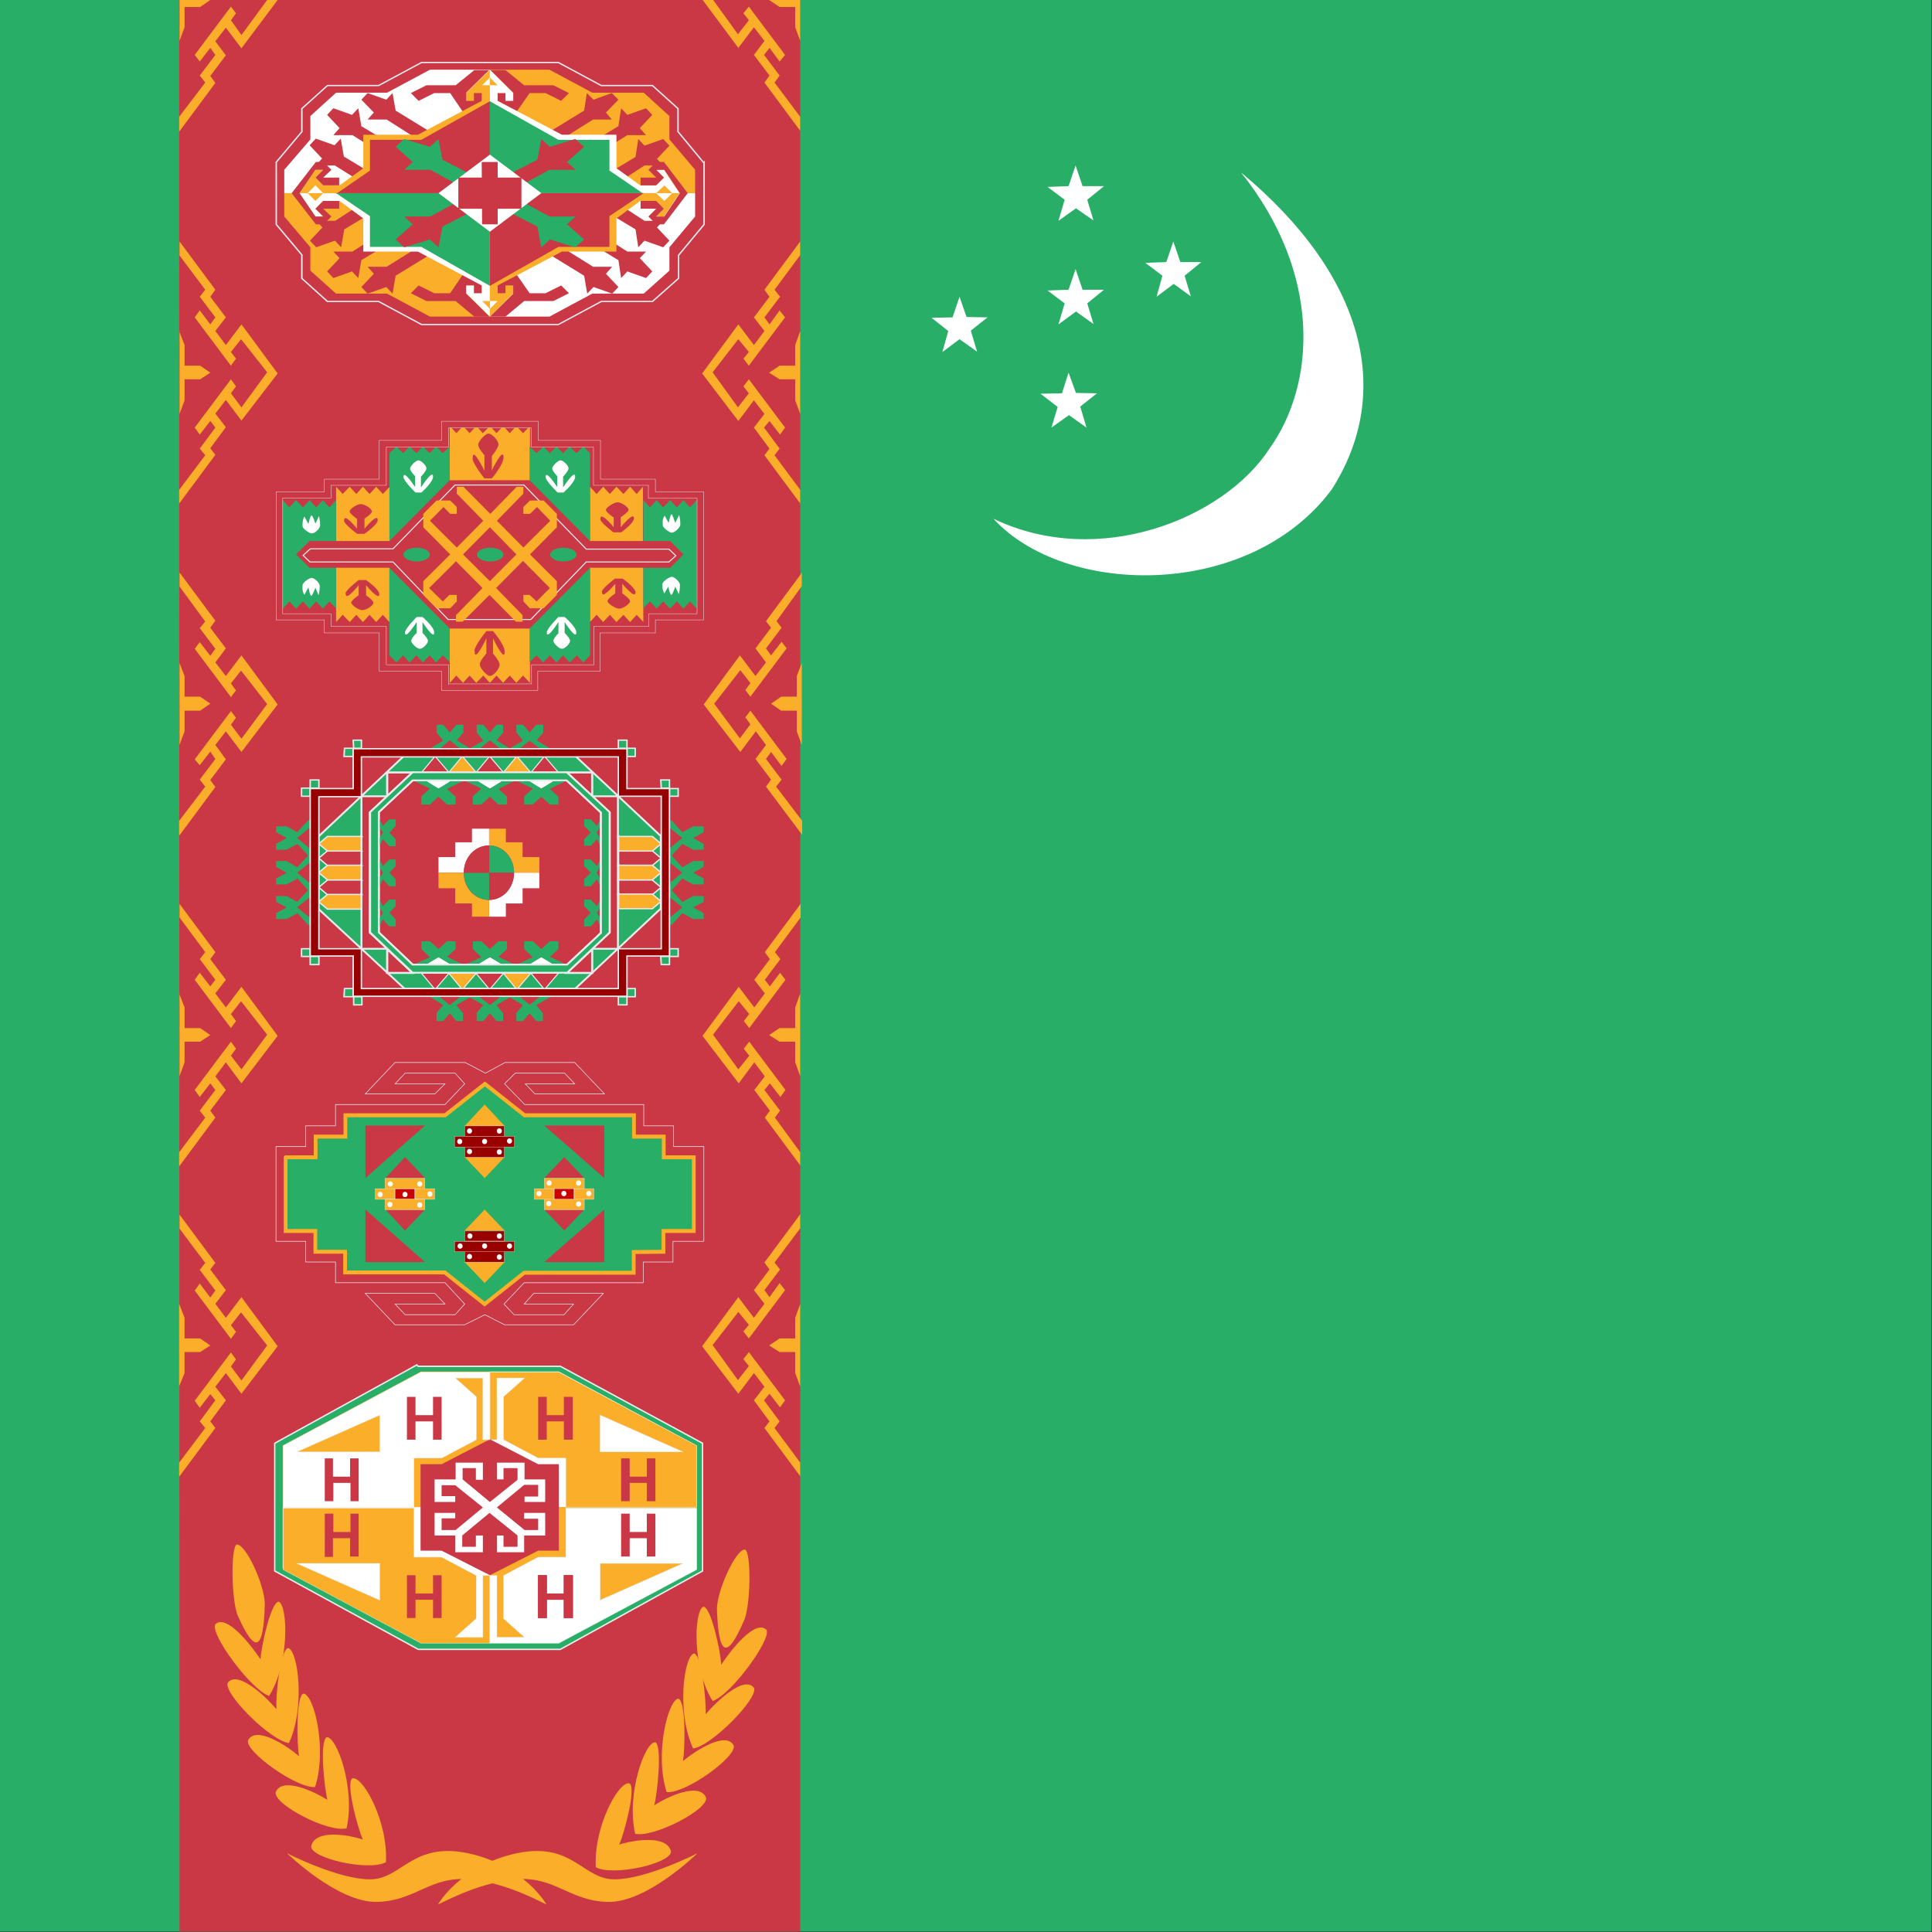 <svg xmlns="http://www.w3.org/2000/svg" id="flag-icon-css-tm" viewBox="0 0 512 512">
  <rect x="0" y="0" width="512" height="512" fill="#333333" stroke="none"/>
  <defs>
    <clipPath id="a">
      <path fill-opacity=".7" d="M0 0h496v496H0z"/>
    </clipPath>
  </defs>
  <g fill-rule="evenodd" clip-path="url(#a)" transform="scale(1.032)">
    <path fill="#28ae66" d="M0 0h744v496H0z"/>
    <g fill="#fff" stroke-width="1pt">
      <path d="M255.1 133.2c27 13 59.2 0 70.9-18 12-16.8 13.4-45-7.3-70.9 32 26.6 39.2 56.7 23.2 81.5-21.2 28.3-68.4 27.5-86.8 7.4z"/>
      <path d="M297 76.2l1.5-5.4-4.4-3.3 5.4-.2 1.8-5.3 1.8 5.3h5.4l-4.3 3.5 1.6 5.3-4.4-3.2zm-27 33.6l1.6-5.3-4.4-3.4 5.5-.1 1.7-5.3 1.9 5.2 5.4.1-4.3 3.4 1.6 5.4-4.5-3.2zm1.8-26.5l1.6-5.4-4.4-3.3 5.4-.2 1.8-5.3 1.8 5.3h5.5l-4.3 3.5 1.6 5.3-4.5-3.2zm0-26.6l1.6-5.4L269 48l5.4-.2 1.8-5.3 1.8 5.3h5.5l-4.3 3.5 1.6 5.3-4.5-3.1zM242 90.4l1.5-5.4-4.3-3.4 5.4-.1 1.8-5.3 1.8 5.2 5.4.1-4.3 3.4 1.6 5.4-4.5-3.2z"/>
    </g>
    <path fill="#ca3745" d="M46 0h159.5v496H46.1z"/>
    <g fill="#faae29" stroke-width="1pt">
      <path d="M46 129.3v-3.5l6.7-8.9-1.4-1.7 4-5.4-1.3-1.7-2.7 3.5-1.3-1.8 9.3-12.4 1.3 1.8-1.3 1.8 2.7 3.6 6.6-9-6.7-8.5-2.6 3.3 1.3 1.7-1.3 1.8L50 81.5l1.3-1.8 2.7 3.6 1.3-1.8-4-5.3 1.4-1.8-6.6-8.8V62l9.2 12.4-1.3 1.8 4 5.3-2.7 3.5 2.7 3.6 4-5.3 9.3 12.6L62 108l-4-5.3-2.7 3.5 2.7 3.5-4 5.4 1.3 1.7-9.2 12.4z"/>
      <path d="M46 85l1.4 3.6v5.3h4l2.6 1.8-2.6 1.7h-4v5.4l-1.3 3.5V85z"/>
    </g>
    <g fill="#faae29" stroke-width="1pt">
      <path d="M46 214.4v-3.6l6.7-8.8-1.4-1.8 4-5.3L54 193l-2.7 3.5L50 195l9.3-12.4 1.3 1.7-1.3 1.8 2.7 3.6 6.6-8.9-6.7-8.6-2.6 3.3 1.3 1.8-1.3 1.7-9.3-12.4 1.3-1.7 2.7 3.5 1.3-1.8-4-5.3 1.4-1.7-6.6-9V147l9.2 12.4-1.3 1.8 4 5.3-2.7 3.6 2.7 3.5 4-5.3 9.3 12.6-9.3 12.2-4-5.3-2.7 3.5L58 195l-4 5.3 1.3 1.8-9.2 12.4z"/>
      <path d="M46 170l1.4 3.6v5.3h4l2.6 1.8-2.6 1.8h-4v5.3l-1.3 3.5v-21.2z"/>
    </g>
    <g fill="#faae29" stroke-width="1pt">
      <path d="M46 299.4v-3.5l6.7-8.9-1.4-1.8 4-5.3-1.3-1.7-2.7 3.5-1.3-1.8 9.3-12.4 1.3 1.8-1.3 1.8 2.7 3.5 6.6-8.9-6.7-8.6-2.6 3.3 1.3 1.8-1.3 1.8-9.3-12.4 1.3-1.8 2.7 3.5 1.3-1.7-4-5.3 1.4-1.8-6.6-8.9v-3.5l9.2 12.4-1.3 1.8 4 5.3-2.7 3.5 2.7 3.6 4-5.3 9.3 12.6-9.3 12.2-4-5.4-2.7 3.6 2.7 3.5-4 5.3 1.3 1.8-9.2 12.4z"/>
      <path d="M46 255.1l1.4 3.6v5.3h4l2.6 1.8-2.6 1.7h-4v5.3l-1.3 3.6V255z"/>
    </g>
    <g fill="#faae29" stroke-width="1pt">
      <path d="M46 379.1v-3.5l6.7-8.9-1.4-1.7 4-5.4L54 358l-2.7 3.5-1.3-1.8 9.3-12.4 1.3 1.8-1.3 1.8 2.7 3.6 6.6-9-6.7-8.5-2.6 3.3 1.3 1.7-1.3 1.8-9.3-12.4 1.3-1.8 2.7 3.6 1.3-1.8-4-5.3 1.4-1.8-6.6-8.8v-3.6l9.2 12.4L54 326l4 5.3-2.7 3.5 2.7 3.6 4-5.3 9.3 12.6-9.3 12.2-4-5.3-2.7 3.5 2.7 3.5-4 5.4 1.3 1.7-9.2 12.4z"/>
      <path d="M46 334.8l1.4 3.6v5.3h4l2.6 1.8-2.6 1.7h-4v5.4L46 356v-21.3z"/>
    </g>
    <g fill="#faae29" stroke-width="1pt">
      <path d="M205.5 129.3v-3.5l-6.6-8.9 1.3-1.7-4-5.4 1.4-1.7 2.7 3.5 1.3-1.8-9.3-12.4-1.4 1.8 1.4 1.8-2.8 3.6-6.5-9 6.6-8.5 2.7 3.3-1.4 1.7 1.4 1.8 9.3-12.4-1.4-1.8-2.6 3.6-1.3-1.8 4-5.3-1.4-1.8 6.6-8.9V62l-9.2 12.4 1.3 1.8-4 5.3 2.7 3.5-2.7 3.6-4-5.3-9.3 12.6 9.3 12.2 4-5.3 2.7 3.5-2.7 3.5 4 5.4-1.3 1.7 9.2 12.4z"/>
      <path d="M205.5 85l-1.3 3.6v5.3h-4l-2.7 1.8 2.7 1.7h4v5.4l1.3 3.5V85z"/>
    </g>
    <g fill="#faae29" stroke-width="1pt">
      <path d="M206 214.4v-3.6l-6.7-8.8 1.4-1.8-4-5.3 1.3-1.8 2.7 3.6 1.3-1.8-9.3-12.4-1.3 1.7 1.3 1.8-2.7 3.6-6.6-8.9 6.7-8.6 2.6 3.3-1.3 1.8 1.3 1.7 9.3-12.4-1.3-1.7-2.7 3.5-1.3-1.8 4-5.3-1.3-1.7 6.5-9v-3.4l-9.2 12.4 1.3 1.7-4 5.3 2.7 3.6-2.7 3.5-4-5.3-9.3 12.6 9.4 12.2 4-5.3 2.6 3.5-2.7 3.6 4 5.3-1.3 1.8 9.3 12.4z"/>
      <path d="M206 170l-1.4 3.6v5.3h-4l-2.6 1.8 2.6 1.8h4v5.3l1.3 3.5v-21.2z"/>
    </g>
    <g fill="#faae29" stroke-width="1pt">
      <path d="M205.5 299.4v-3.5L199 287l1.3-1.8-4-5.3 1.4-1.7 2.7 3.5 1.3-1.8-9.3-12.4-1.4 1.8 1.4 1.8-2.8 3.5-6.5-8.9 6.6-8.6 2.7 3.3-1.4 1.8 1.4 1.8 9.3-12.4-1.4-1.8-2.6 3.5-1.3-1.7 4-5.3-1.4-1.8 6.6-8.9v-3.5l-9.2 12.4 1.3 1.8-4 5.3 2.7 3.5-2.7 3.6-4-5.3-9.3 12.6 9.3 12.2 4-5.4 2.7 3.6-2.7 3.5 4 5.3-1.3 1.8 9.2 12.4z"/>
      <path d="M205.5 255.1l-1.3 3.6v5.3h-4l-2.7 1.8 2.7 1.7h4v5.3l1.3 3.6V255z"/>
    </g>
    <g fill="#faae29" stroke-width="1pt">
      <path d="M205.5 379.1v-3.5l-6.6-8.9 1.3-1.7-4-5.4 1.4-1.7 2.7 3.5 1.3-1.8-9.3-12.4-1.4 1.8 1.4 1.8-2.8 3.6-6.5-9 6.6-8.5 2.7 3.3-1.4 1.7 1.4 1.8 9.3-12.4-1.4-1.8-2.6 3.6-1.3-1.8 4-5.3-1.4-1.8 6.6-8.8v-3.6l-9.2 12.4 1.3 1.8-4 5.3 2.7 3.5-2.7 3.6-4-5.3-9.3 12.6 9.3 12.2 4-5.3 2.7 3.5-2.7 3.5 4 5.4-1.3 1.7 9.2 12.4z"/>
      <path d="M205.5 334.8l-1.3 3.6v5.3h-4l-2.7 1.8 2.7 1.7h4v5.4l1.3 3.5v-21.3z"/>
    </g>
    <path fill="#faae29" stroke-width="1pt" d="M46 33.7V30l6.7-8.8-1.4-1.8 4-5.3-1.3-1.8-2.7 3.5-1.3-1.7 9.3-12.4 1.3 1.7-1.3 1.8L62 9l6.6-9h2.7L62 12.4l-4-5.3-2.7 3.5 2.7 3.6-4 5.3 1.3 1.8-9.2 12.4zM46 0h8l-2.6 1.8h-4V7l-1.3 3.5V0zm159.5 33.7V30l-6.6-8.8 1.3-1.8-4-5.3 1.4-1.8 2.6 3.5 1.4-1.7-9.3-12.4-1.4 1.7 1.4 1.8-2.8 3.6-6.5-9h-2.7l9.3 12.5 4-5.3 2.7 3.5-2.7 3.6 4 5.3-1.3 1.8 9.2 12.4zm0-33.7h-8l2.7 1.8h4V7l1.3 3.5V0z"/>
    <path fill="#faae29" d="M112.5 489s5.7-10 20.2-13.1c14.4-3 16.9 6.7 25.1 6.7 8.2 0 21.3-6.7 21.3-6.7s-13 12.8-23.1 12.5c-10-.3-13.5-6.7-23.8-5.8-10.3 1-19.7 6.7-19.7 6.4z"/>
    <path fill="#faae29" d="M140.3 489s-5.7-10-20.1-13.1c-14.4-3-17 6.7-25.2 6.7s-21.3-6.7-21.3-6.7 13.1 12.8 23.2 12.5c10-.3 13.5-6.7 23.8-5.8 10.3 1 19.6 6.7 19.6 6.4z"/>
    <g fill="#faae29" stroke-width="1pt">
      <path d="M93.2 472.4c-1.3-2.7-4.4-14.3-2.8-15.7 2.6-1 9.3 10.9 8.7 21.5-4.4 2.4-19.4-1-19.2-4.1 1-4.4 9.5-3 13.3-1.7z"/>
      <path d="M84.1 462.3c-.8-3-2.1-15.2-.2-16.2 2.6-.2 7.4 13.2 5.1 23.4-4.7 1.2-18.9-6.2-18.2-9.3 1.7-4 9.8-.2 13.3 2z"/>
      <path d="M76.8 451c-.6-3.1-.8-15.5 1.1-16.1 2.7.1 6.2 14.2 3 24-4.7.4-18.1-9.2-17.2-12 2-3.8 9.7 1.2 13 4z"/>
      <path d="M71 438.8c-.3-3.1 1-15.3 3-15.6 2.6.7 4.4 15.4.2 24.4-4.8-.6-17-12.9-15.7-15.5 2.5-3.2 9.5 3.3 12.4 6.7z"/>
      <path d="M66.9 426.2c.1-3.2 2.7-15 4.7-14.9 2.4 1.2 2.7 16.1-2.5 24.2-4.6-1.5-15.3-16-13.8-18.4 2.8-2.7 9 5.1 11.6 9z"/>
      <path d="M68 411.8c-.3 12.6-2.6 12.7-6.8 3.4-1.8-3.5-2-18-.4-18.6 2.4 0 7.1 10.3 7.2 15.2z"/>
    </g>
    <g fill="#faae29" stroke-width="1pt">
      <path d="M159 473.7c1.2-2.6 4.4-14.3 2.7-15.7-2.6-1-9.3 10.9-8.7 21.5 4.5 2.4 19.5-1 19.3-4.1-1.1-4.3-9.6-2.9-13.4-1.7z"/>
      <path d="M168 463.6c.8-3 2.1-15.2.3-16.2-2.7-.2-7.5 13.3-5.2 23.5 4.7 1.1 19-6.3 18.2-9.3-1.7-4-9.8-.3-13.3 2z"/>
      <path d="M175.4 452.2c.5-3 .8-15.4-1.2-16-2.6.2-6.2 14.3-3 24 4.8.5 18.2-9.2 17.2-12-2-3.7-9.7 1.3-13 4z"/>
      <path d="M181.2 440.2c.2-3.2-1-15.4-3-15.6-2.6.7-4.5 15.3-.2 24.4 4.7-.6 16.9-13 15.6-15.6-2.5-3.2-9.4 3.3-12.4 6.8z"/>
      <path d="M185.2 427.5c-.1-3.1-2.6-15-4.6-14.9-2.5 1.2-2.8 16.1 2.4 24.2 4.7-1.5 15.3-16 13.8-18.3-2.8-2.7-9 5-11.6 9z"/>
      <path d="M184.1 413.1c.4 12.6 2.7 12.8 6.8 3.4 1.9-3.5 2.1-18 .4-18.6-2.4 0-7.1 10.4-7.2 15.2z"/>
    </g>
    <g transform="matrix(.969 0 0 1.226 182.4 -74.6)">
      <path fill="#ca3745" stroke="#e9ecef" stroke-width=".1" d="M-3.5 290.6H-9v3.5h-5.3v3.5h-21.2l-3.6 3.6 1.8 1.8h8.9l1.7-1.8h-8.8l1.7-1.8h12.4l-5.3 5.3H-39l-3.5-1.7-3.6 1.7h-12.4l-5.3-5.3h12.4l1.8 1.8h-8.9l1.8 1.8h8.9l1.7-1.8-3.5-3.6h-19.5v-3.5h-5.3v-3.5h-5.3v-16h5.3v-3.5h5.3v-3.6h19.5l3.5-3.5-1.7-1.8h-8.9l-1.8 1.8h8.9l-1.8 1.7h-12.4l5.3-5.3H-46l3.6 1.8 3.5-1.8h12.4l5.3 5.3h-12.4l-1.7-1.7h8.8l-1.8-1.8h-8.8L-39 264l3.6 3.5h21.2v3.6h5.3v3.5h5.4v16z" transform="matrix(1.488 0 0 1.24 3.5 -39.5)"/>
      <path fill="#28ae66" stroke="#faae29" stroke-width="1pt" d="M375.6 499.7v24.8h10.6v7h10.6v7h35.5l14.2 10.7 14.1-10.6h39v-7l10.6-.1v-7H521v-24.9h-10.7v-7h-10.6v-7.2h-39l-14.1-10.6-14.2 10.6h-35.5v7.2h-10.6v7h-10.6z" transform="matrix(.744 0 0 .62 -392 -6.5)"/>
      <path fill="#ca3745" d="M-75.6 296.6l-15.8 11v-11h15.8zm31.6 0l15.9 11v-11H-44zm-31.6 28.6l-15.8-11v11h15.8zm31.6 0l15.9-11v11H-44zm5.3-22l-5.3 4.4h10.6l-5.3-4.4zm-42.2 0l-5.2 4.4h10.5l-5.3-4.4zm0 15.4l-5.2-4.4h10.5l-5.3 4.4zm42.2 0l-5.3-4.4h10.6l-5.3 4.4z"/>
      <path fill="#faae29" d="M-59.8 329.6l-5.3-4.4h10.6l-5.3 4.4zm0-22l-5.3-4.4h10.6l-5.3 4.4zm0-15.4l-5.3 4.5h10.6l-5.3-4.5zm0 22l-5.3 4.4h10.6l-5.3-4.4z"/>
      <path fill="#faae29" stroke="#e9ecef" stroke-width=".1" d="M467.7 506.7H482v3.5h-14.2z" transform="matrix(.744 0 0 .62 -392 -6.5)"/>
      <path fill="#c00" stroke="#e9ecef" stroke-width=".1" d="M414.6 510.2h7v3.6h-7zm56.7 0h7v3.6h-7z" transform="matrix(.744 0 0 .62 -392 -6.5)"/>
      <path fill="#900" stroke="#e9ecef" stroke-width=".1" d="M439.4 489h14.1v3.5h-14.1zm0 7h14.1v3.6h-14.1z" transform="matrix(.744 0 0 .62 -392 -6.5)"/>
      <path fill="#900" stroke="#e9ecef" stroke-width=".1" d="M435.8 492.5h21.3v3.6h-21.3zm3.6 32h14.1v3.4h-14.1zm0 7h14.1v3.5h-14.1zm-3.6-3.5h21.3v3.5h-21.3z" transform="matrix(.744 0 0 .62 -392 -6.5)"/>
      <path fill="#faae29" stroke="#e9ecef" stroke-width=".1" d="M467.7 513.8H482v3.5h-14.2zm-56.7-7.1h14.2v3.5H411zm0 7h14.2v3.6H411zm-3.5-3.5h7v3.6h-7zm14.2 0h7v3.6h-7zm42.5 0h7v3.6h-7zm14.2 0h7v3.6h-7z" transform="matrix(.744 0 0 .62 -392 -6.5)"/>
      <circle cx="413.7" cy="582" r=".9" fill="#fff" transform="matrix(.744 0 0 .62 -374.1 -39)"/>
      <circle cx="413.7" cy="582" r=".9" fill="#fff" transform="matrix(.744 0 0 .62 -367.6 -39)"/>
      <circle cx="413.7" cy="582" r=".9" fill="#fff" transform="matrix(.744 0 0 .62 -361 -39)"/>
      <circle cx="413.7" cy="582" r=".9" fill="#fff" transform="matrix(.744 0 0 .62 -371.5 -41.1)"/>
      <circle cx="413.7" cy="582" r=".9" fill="#fff" transform="matrix(.744 0 0 .62 -363.7 -41.1)"/>
      <circle cx="413.7" cy="582" r=".9" fill="#fff" transform="matrix(.744 0 0 .62 -371.6 -36.8)"/>
      <circle cx="413.7" cy="582" r=".9" fill="#fff" transform="matrix(.744 0 0 .62 -363.7 -36.7)"/>
      <circle cx="413.7" cy="582" r=".9" fill="#fff" transform="matrix(.744 0 0 .62 -353.2 -50)"/>
      <circle cx="413.7" cy="582" r=".9" fill="#fff" transform="matrix(.744 0 0 .62 -346.6 -50)"/>
      <circle cx="413.7" cy="582" r=".9" fill="#fff" transform="matrix(.744 0 0 .62 -340 -50)"/>
      <circle cx="413.7" cy="582" r=".9" fill="#fff" transform="matrix(.744 0 0 .62 -350.5 -52.2)"/>
      <circle cx="413.7" cy="582" r=".9" fill="#fff" transform="matrix(.744 0 0 .62 -342.7 -52.2)"/>
      <circle cx="413.7" cy="582" r=".9" fill="#fff" transform="matrix(.744 0 0 .62 -350.6 -47.9)"/>
      <circle cx="413.7" cy="582" r=".9" fill="#fff" transform="matrix(.744 0 0 .62 -342.7 -47.8)"/>
      <circle cx="413.7" cy="582" r=".9" fill="#fff" transform="matrix(.744 0 0 .62 -374.2 -60.9)"/>
      <circle cx="413.7" cy="582" r=".9" fill="#fff" transform="matrix(.744 0 0 .62 -367.6 -60.9)"/>
      <circle cx="413.7" cy="582" r=".9" fill="#fff" transform="matrix(.744 0 0 .62 -361 -61)"/>
      <circle cx="413.7" cy="582" r=".9" fill="#fff" transform="matrix(.744 0 0 .62 -371.6 -63.1)"/>
      <circle cx="413.7" cy="582" r=".9" fill="#fff" transform="matrix(.744 0 0 .62 -363.7 -63.1)"/>
      <circle cx="413.7" cy="582" r=".9" fill="#fff" transform="matrix(.744 0 0 .62 -371.6 -58.8)"/>
      <circle cx="413.7" cy="582" r=".9" fill="#fff" transform="matrix(.744 0 0 .62 -363.7 -58.7)"/>
      <circle cx="413.7" cy="582" r=".9" fill="#fff" transform="matrix(.744 0 0 .62 -395.3 -49.8)"/>
      <circle cx="413.7" cy="582" r=".9" fill="#fff" transform="matrix(.744 0 0 .62 -388.7 -49.8)"/>
      <circle cx="413.7" cy="582" r=".9" fill="#fff" transform="matrix(.744 0 0 .62 -382.1 -49.9)"/>
      <circle cx="413.7" cy="582" r=".9" fill="#fff" transform="matrix(.744 0 0 .62 -392.6 -52)"/>
      <circle cx="413.7" cy="582" r=".9" fill="#fff" transform="matrix(.744 0 0 .62 -384.8 -52)"/>
      <circle cx="413.7" cy="582" r=".9" fill="#fff" transform="matrix(.744 0 0 .62 -392.7 -47.7)"/>
      <circle cx="413.7" cy="582" r=".9" fill="#fff" transform="matrix(.744 0 0 .62 -384.8 -47.6)"/>
    </g>
    <path fill="#fff" d="M134.6 247.8l4.4-2 4.4 2h-8.8zm-13.2 0l4.4-2 4.4 2h-8.8zm-13.2 0l4.4-2 4.4 2h-8.8zm26.4-47.4l4.4 2.1 4.4-2h-8.8zm-13.2 0l4.4 2.1 4.4-2h-8.8zm-13.2 0l4.4 2.1 4.4-2h-8.8z"/>
    <path fill="#28ae66" d="M131 254l-5.2 4.1-5.1-4.1-5.2 4.1-5-4.1v2l3.3 2.1-1.7 2v2.1h1.7l1.7-2 1.7 2h1.7v-2l-1.7-2.1 3.5-2 3.4 2-1.7 2v2.1h1.7l1.7-2 1.7 2h1.7v-2l-1.7-2.1 3.4-2 3.4 2-1.7 2v2.1h1.7l1.7-2 1.7 2h1.7v-2l-1.7-2.1 3.5-2V254l-5.2 4-5-4.1zm0-59.7l-5.2-4.2-5.1 4.2-5.2-4.2-5 4.2v-2.1l3.3-2-1.7-2.1v-2h1.7l1.7 2 1.7-2h1.8v2l-1.7 2 3.4 2.1 3.4-2-1.7-2.1v-2h1.7l1.7 2 1.7-2h1.7v2l-1.7 2 3.4 2.1 3.4-2-1.7-2.1v-2h1.7l1.7 2 1.7-2h1.8v2l-1.7 2 3.4 2.1v2l-5.2-4-5 4zm38.7 34.3l5.5-4.5-5.5-4.4 5.5-4.5-5.5-4.5h2.8l2.7 3 2.8-1.5h2.7v1.5l-2.7 1.5 2.7 1.5v1.5H178l-2.8-1.5-2.7 3 2.7 3 2.8-1.6h2.7v1.5l-2.7 1.5 2.7 1.5v1.5H178l-2.8-1.5-2.7 3 2.7 3 2.8-1.5h2.7v1.5L178 233l2.7 1.5v1.5H178l-2.8-1.5-2.7 3h-2.8l5.5-4.5-5.5-4.4zm-87.9 0l-5.5-4.5 5.5-4.4-5.5-4.5 5.5-4.5h-2.7l-2.8 3-2.7-1.5h-2.7v1.5l2.7 1.5-2.7 1.5v1.5h2.7l2.8-1.5 2.7 3-2.8 3-2.7-1.6h-2.7v1.5l2.7 1.5-2.7 1.5v1.5h2.7l2.8-1.5 2.7 3-2.8 3-2.7-1.5h-2.7v1.5l2.7 1.4-2.7 1.5v1.5h2.7l2.8-1.5 2.7 3h2.7l-5.5-4.5 5.5-4.4z"/>
    <path fill="#28ae66" stroke="#e9ecef" stroke-width=".3" d="M-26.6 214.4h1.8v1.7h-1.8zm-1.8 1.7h1.8v1.8h-1.7zm-8.8 8.9h1.8v1.8h-1.8zm1.8-1.8h1.7v1.8h-1.7zm-58.5 0h1.8v1.8H-94zm-8.9-8.8h1.8v1.7h-1.8zm1.8 1.7h1.8v1.8h-1.8zm0-39h1.8v1.8h-1.8zm-1.8 1.8h1.8v1.8h-1.8zm10.7-10.6h1.7v1.8H-92zm-1.8 1.8h1.8v1.8H-94zm56.7-1.8h1.8v1.8h-1.8zm1.8 1.8h1.7v1.8h-1.7zm7 7h1.8v1.8h-1.7zm1.8 1.9h1.8v1.7h-1.8zM-92 225h1.7v1.8H-92z" transform="matrix(1.24 0 0 1.162 204.9 -5.5)"/>
    <path fill="#fff" d="M119 224.1h-6.4v-4h4.3v-3.8h4.3v-3.5h4.4v4.3c-3.6 0-6.5 3-6.5 7z"/>
    <path fill="#faae29" d="M132 224.1h6.5v-4h-4.3v-3.8h-4.3v-3.5h-4.3v4.3c3.5 0 6.4 3 6.4 7z"/>
    <path fill="#fff" d="M132 224.1h6.5v4h-4.3v3.9h-4.3v3.4h-4.3v-4.3c3.5 0 6.4-3 6.4-7z"/>
    <path fill="#faae29" d="M119 224.1h-6.4v4h4.3v3.9h4.3v3.4h4.4v-4.3c-3.6 0-6.5-3-6.5-7z"/>
    <path fill="#28ae66" d="M132 224.1h-6.4v-7c3.5 0 6.4 3.2 6.4 7z"/>
    <path fill="#ca3745" d="M132 224.1h-6.4v7c3.5 0 6.4-3.1 6.4-7z"/>
    <path fill="#28ae66" d="M119 224.1h6.6v7c-3.6 0-6.5-3.1-6.5-7z"/>
    <path fill="#ca3745" d="M119 224.1h6.6v-7c-3.6 0-6.5 3.2-6.5 7z"/>
    <path fill="#28ae66" d="M132.4 249.8l-6.6-4-6.6 4-6.6-4-6.6 4v-2l4.4-2-2.2-2.1v-2h2.2l2.2 2 2.2-2h2.2v2l-2.2 2 4.4 2.1 4.4-2-2.2-2.1v-2h2.2l2.2 2 2.2-2h2.2v2l-2.2 2 4.4 2.1 4.4-2-2.2-2.1v-2h2.2l2.2 2 2.2-2h2.2v2l-2.2 2 4.4 2.1v2l-6.6-4-6.6 4zm0-51.4l-6.6 4.1-6.6-4.1-6.6 4.1-6.6-4.1v2l4.4 2.1-2.2 2v2.1h2.2l2.2-2 2.2 2h2.2v-2l-2.2-2 4.4-2.2 4.4 2.1-2.2 2v2.1h2.2l2.2-2 2.2 2h2.2v-2l-2.2-2 4.4-2.2 4.4 2.1-2.2 2v2.1h2.2l2.2-2 2.2 2h2.2v-2l-2.2-2 4.4-2.2v-2l-6.6 4.1-6.6-4.1zm24.1 30.9l-3.3-5.2 3.3-5.1-3.3-5.2 3.3-5.1H155l-1.7 3.4-1.6-1.7H150v1.7l1.7 1.7-1.7 1.7v1.7h1.7l1.6-1.7 1.7 3.5-1.7 3.4-1.6-1.7H150v1.7l1.7 1.7-1.7 1.7v1.8h1.7l1.6-1.8 1.7 3.5-1.7 3.4-1.6-1.7H150v1.7l1.7 1.7-1.7 1.7v1.8h1.7l1.6-1.8 1.7 3.5h1.6l-3.3-5.2 3.3-5.1z"/>
    <path fill="#28ae66" stroke="#e9ecef" stroke-width=".4" d="M-101 177.2l-7 7v26.6l7 7.1h32l7-7v-26.6l-7.1-7.1H-101zm-1.8-5.4l-17.7 17.8v16l17.8 17.6h35.4l17.7-17.7v-16l-17.7-17.7h-35.4z" transform="matrix(1.24 0 0 1.162 231.2 -5.5)"/>
    <path fill="#faae29" stroke="#e9ecef" stroke-width=".3" d="M-93.9 147l3.5 5.4 3.6-5.4H-94z" transform="matrix(.992 0 0 .775 208.4 136)"/>
    <path fill="#faae29" stroke="#e9ecef" stroke-width=".3" d="M-93.9 147l3.5 5.4 3.6-5.4H-94z" transform="matrix(.992 0 0 -.775 208.4 312.3)"/>
    <path fill="#faae29" stroke="#e9ecef" stroke-width=".3" d="M-93.9 147l3.5 5.4 3.6-5.4H-94z" transform="matrix(.992 0 0 -.775 222.4 312.3)"/>
    <path fill="#faae29" stroke="#e9ecef" stroke-width=".3" d="M-93.9 147l3.5 5.4 3.6-5.4H-94z" transform="matrix(.992 0 0 .775 222.4 136)"/>
    <path fill="#ca3745" stroke="#e9ecef" stroke-width=".3" d="M-93.9 147l3.5 5.4 3.6-5.4H-94z" transform="matrix(.992 0 0 -.775 201.4 312.3)"/>
    <path fill="#ca3745" stroke="#e9ecef" stroke-width=".3" d="M-93.9 147l3.5 5.4 3.6-5.4H-94z" transform="matrix(.992 0 0 -.775 215.4 312.3)"/>
    <path fill="#ca3745" stroke="#e9ecef" stroke-width=".3" d="M-93.9 147l3.5 5.4 3.6-5.4H-94z" transform="matrix(.992 0 0 -.775 229.5 312.3)"/>
    <path fill="#ca3745" stroke="#e9ecef" stroke-width=".3" d="M-104.5 180.7l3.5-3.5h-3.5v3.5z" transform="matrix(1.86 0 0 -1.743 293.8 558.7)"/>
    <path fill="#28ae66" d="M95 229.3l3.3-5.2L95 219l3.3-5.2-3.3-5.1h1.7l1.6 3.4 1.7-1.7h1.6v1.7l-1.6 1.7 1.6 1.7v1.8H100l-1.7-1.8-1.6 3.5 1.6 3.4 1.7-1.7h1.6v1.7l-1.6 1.7 1.6 1.7v1.8H100l-1.7-1.8-1.6 3.5 1.6 3.4 1.7-1.7h1.6v1.7l-1.6 1.7 1.6 1.7v1.8H100l-1.7-1.8-1.6 3.5H95l3.3-5.2-3.3-5.1z"/>
    <path fill="#ca3745" stroke="#e9ecef" stroke-width=".3" d="M-76.2 154.1h7.1l1.8 1.8-1.8 1.8h-7V154z" transform="matrix(1.24 0 0 1.046 253.2 57.3)"/>
    <path fill="#ca3745" stroke="#e9ecef" stroke-width=".4" d="M-99.2 180.7l-3.6 3.6v26.5l3.6 3.6h-5.3v-33.7h5.3z" transform="matrix(1.24 0 0 1.162 222.4 -5.5)"/>
    <path fill="#ca3745" stroke="#e9ecef" stroke-width=".3" d="M-93.9 147l3.5 5.4 3.6-5.4H-94z" transform="matrix(.992 0 0 .775 201.4 136)"/>
    <path fill="#ca3745" stroke="#e9ecef" stroke-width=".3" d="M-93.9 147l3.5 5.4 3.6-5.4H-94z" transform="matrix(.992 0 0 .775 215.4 136)"/>
    <path fill="#ca3745" stroke="#e9ecef" stroke-width=".3" d="M-93.9 147l3.5 5.4 3.6-5.4H-94z" transform="matrix(.992 0 0 .775 229.5 136)"/>
    <path fill="#ca3745" stroke="#e9ecef" stroke-width=".4" d="M-99.2 180.7l-3.6 3.6v26.5l3.6 3.6h-5.3v-33.7h5.3z" transform="matrix(-1.24 0 0 1.162 29.1 -5.5)"/>
    <path fill="#ca3745" stroke="#e9ecef" stroke-width=".3" d="M-104.5 180.7l3.5-3.5h-3.5v3.5z" transform="matrix(-1.86 0 0 -1.743 -42.3 558.7)"/>
    <path fill="#ca3745" stroke="#e9ecef" stroke-width=".3" d="M-104.5 180.7l3.5-3.5h-3.5v3.5z" transform="matrix(-1.86 0 0 1.743 -42.3 -110.5)"/>
    <path fill="#ca3745" stroke="#e9ecef" stroke-width=".3" d="M-104.5 180.7l3.5-3.5h-3.5v3.5z" transform="matrix(1.86 0 0 1.743 293.8 -110.5)"/>
    <path fill="#28ae66" stroke="#e9ecef" stroke-width=".4" d="M-101 177.2l-7 7v26.6l7 7.1h32l7-7v-26.6l-7.1-7.1H-101zm0-1.8l-8.8 8.8v26.6l8.8 8.9h32l8.8-8.9v-26.6l-8.9-8.8H-101z" transform="matrix(1.24 0 0 1.162 231.2 -5.5)"/>
    <path fill="#faae29" stroke="#e9ecef" stroke-width=".3" d="M-76.2 154.1h7.1l1.8 1.8-1.8 1.8h-7V154z" transform="matrix(1.24 0 0 1.046 253.2 61)"/>
    <path fill="#ca3745" stroke="#e9ecef" stroke-width=".3" d="M-76.2 154.1h7.1l1.8 1.8-1.8 1.8h-7V154z" transform="matrix(1.24 0 0 1.046 253.2 64.8)"/>
    <path fill="#faae29" stroke="#e9ecef" stroke-width=".3" d="M-76.2 154.1h7.1l1.8 1.8-1.8 1.8h-7V154z" transform="matrix(1.24 0 0 1.046 253.2 68.4)"/>
    <path fill="#faae29" stroke="#e9ecef" stroke-width=".3" d="M-76.2 154.1h7.1l1.8 1.8-1.8 1.8h-7V154z" transform="matrix(1.24 0 0 1.046 253.2 53.6)"/>
    <path fill="#ca3745" stroke="#e9ecef" stroke-width=".3" d="M-76.2 154.1h7.1l1.8 1.8-1.8 1.8h-7V154z" transform="matrix(-1.24 0 0 1.046 -1.6 57.3)"/>
    <path fill="#faae29" stroke="#e9ecef" stroke-width=".3" d="M-76.2 154.1h7.1l1.8 1.8-1.8 1.8h-7V154z" transform="matrix(-1.24 0 0 1.046 -1.6 61)"/>
    <path fill="#ca3745" stroke="#e9ecef" stroke-width=".3" d="M-76.2 154.1h7.1l1.8 1.8-1.8 1.8h-7V154z" transform="matrix(-1.24 0 0 1.046 -1.6 64.8)"/>
    <path fill="#faae29" stroke="#e9ecef" stroke-width=".3" d="M-76.2 154.1h7.1l1.8 1.8-1.8 1.8h-7V154z" transform="matrix(-1.24 0 0 1.046 -1.6 68.5)"/>
    <path fill="#faae29" stroke="#e9ecef" stroke-width=".3" d="M-76.2 154.1h7.1l1.8 1.8-1.8 1.8h-7V154z" transform="matrix(-1.24 0 0 1.046 -1.6 53.6)"/>
    <path fill="#970000" stroke="#e9ecef" stroke-width=".3" d="M-101 179v37h8.9v8.9h56.7V216h8.8v-37h-8.8v-8.8h-56.7v8.8h-8.9zm1.8 1.7v33.7h8.8v8.8h53.2v-8.8h8.9v-33.7h-8.9V172h-53.2v8.8h-8.8z" transform="matrix(1.24 0 0 1.162 204.9 -5.5)"/>
    <path fill="#ca3745" stroke="#e9ecef" stroke-width=".3" d="M-28.4 69.1l-5.3-7.1v-5.3l-5.3-5.3h-10.6l-8.9-5.3h-28.3l-8.9 5.3h-10.6l-5.3 5.3V62l-5.3 7v14.3l5.3 7v5.4l5.3 5.3h10.6l8.9 5.3h28.3l8.9-5.3H-39l5.4-5.3v-5.3l5.3-7.1V69z" transform="matrix(1.24 0 0 1.118 215.9 -35.5)"/>
    <path fill="#faae29" d="M73 49.6v6l6.7 7.9v6l6.6 5.9h13.1l11 5.9h15.4V49.6H73.1z"/>
    <path fill="#ca3745" d="M107.3 63.5l-8 5h-4.9l1.6 1.8-3.2 3.4 1.6 1.7 4.8-1.7 1.6 1.7.8-4.6 8.8-5.4-3.2-2z"/>
    <path fill="#ca3745" d="M98.5 59.5l-8 5.1h-4.9l1.6 1.7-3.2 3.4 1.6 1.7 4.8-1.7 1.6 1.7.8-4.6 8.8-5.3-3.1-2zm-4.4-8l-8 5.2h-4.9l1.6 1.7-3.2 3.4 1.6 1.7 4.8-1.7 1.6 1.7.8-4.6 8.8-5.3-3.1-2z"/>
    <path fill="#faae29" d="M178.5 49.6v-6l-6.6-7.8v-6l-6.6-6h-13.2l-11-5.9h-15.3v31.7h52.7z"/>
    <path fill="#ca3745" d="M125.8 81.3h-4l-4.8-4h-7.5l-4-2 2-2 4 2h4.1l4-5.9 6.2 2v4h-6.1l6 5.9z"/>
    <path fill="#fff" d="M73 49.6v-6l6.7-7.8v-6l6.6-6h13.1l11-5.9h15.4v31.7H73.1z"/>
    <path fill="#ca3745" d="M125.8 18h-4l-4.8 3.9h-7.5l-4 2 2 2 4-2h4.1l4 5.9 6.2-2v-4h-6.1l6-5.9zm0 0h4l4.8 3.9h7.5l4 2-2 2-4-2H136l-4.1 5.9-6.1-2v-4h6l-6-5.9z"/>
    <path fill="#fff" d="M178.5 49.6v6l-6.6 7.9v6l-6.6 5.9h-13.2l-11 5.9h-15.3V49.6h52.7z"/>
    <path fill="#ca3745" d="M125.8 81.3h4l4.8-4h7.5l4-2-2-2-4 2H136l-4.1-5.9-6.1 2v4h6l-6 5.9zM98.5 39.7l-8-5h-4.9l1.6-1.8-3.2-3.4 1.6-1.7 4.8 1.7 1.6-1.7.8 4.6 8.8 5.3-3.1 2zm45.8-4l8-5h4.8l-1.5-1.8 3.2-3.3-1.7-1.7-4.7 1.7-1.7-1.7-.7 4.5-8.8 5.4 3.1 2z"/>
    <path fill="#ca3745" d="M107.3 35.8l-8-5.1h-4.9l1.6-1.8-3.2-3.3 1.6-1.7 4.8 1.7 1.6-1.7.8 4.5 8.8 5.4-3.2 2zM94 47.5l-8-5h-4.9l1.6-1.8-3.2-3.4 1.6-1.7 4.8 1.7 1.6-1.7.8 4.6 8.8 5.3-3.1 2z"/>
    <path fill="#fff" d="M77 49.6h2l2 2 2-2h42.8v27.7h-2l2 2v2l-6.1-6v-2h2v2h2v-2l-16.4-8.7h-14v-8.5l-6.1-4.5H83l-2 2 2 2h-2l-4.1-6z"/>
    <path fill="#faae29" d="M77 49.6h2l2-2 2 2h42.8V21.9h-2l2-2v-2l-6.1 6v2h2v-2h2v2l-16.4 8.7h-14v8.6l-6.1 4.4H83l-2-2 2-2h-2l-4.1 6z"/>
    <path fill="#28ae66" d="M86.3 49.6h39.5v23.8l-17.6-10H95v-7.9l-8.7-5.9z"/>
    <path fill="#ca3745" d="M153.1 39.7l8-5h4.8l-1.6-1.8 3.2-3.4-1.6-1.7-4.8 1.7-1.6-1.7-.7 4.6-8.8 5.3 3.1 2zm4.4 8l8-5.2h4.8l-1.6-1.7 3.2-3.4-1.6-1.7-4.8 1.7-1.6-1.7-.7 4.6-8.8 5.3 3.1 2z"/>
    <path fill="#fff" d="M174.6 49.6h-2l-2-2-2.1 2h-42.7V21.9h2l-2-2v-2l6 6v2h-2v-2h-2v2l16.5 8.7h14v8.6l6.1 4.4h4l2.1-2-2-2h2l4 6z"/>
    <path fill="#28ae66" d="M165.3 49.6h-39.5V26l17.6 9.9h13.1v7.9l8.8 6z"/>
    <path fill="#ca3745" d="M144.3 63.5l8 5h4.9l-1.6 1.8 3.2 3.4-1.6 1.7-4.8-1.7-1.6 1.7-.8-4.6-8.8-5.4 3.1-2z"/>
    <path fill="#ca3745" d="M153.1 59.5l8 5.1h4.8l-1.6 1.7 3.2 3.4-1.6 1.7-4.8-1.7-1.6 1.7-.7-4.6-8.8-5.3 3.1-2zm4.4-8l8 5.2h4.8l-1.6 1.7 3.2 3.4-1.6 1.7-4.8-1.7-1.6 1.7-.7-4.6-8.8-5.3 3.1-2z"/>
    <path fill="#faae29" d="M174.6 49.6h-2l-2 2-2.1-2h-42.7v27.7h2l-2 2v2l6-6v-2h-2v2h-2v-2l16.5-8.7h14v-8.5l6.1-4.5h4l2.1 2-2 2h2l4-6z"/>
    <path fill="#ca3745" d="M165.3 49.6h-39.5v23.8l17.6-10h13.1v-7.9l8.8-5.9zm-79 0h39.5V26l-17.6 9.9H95v7.9l-8.7 6z"/>
    <path fill="#ca3745" d="M130.1 49.6l11-6h6.7l-2.2-2 4.4-3.9-2.3-2-6.5 2-2.2-2-1 5.3-12.2 6.3 4.3 2.3zm-8.6 0l-11 6h-6.7l2.2 2-4.4 3.9 2.2 2 6.6-2 2.2 2 1-5.3 12.2-6.3-4.4-2.3z"/>
    <path fill="#28ae66" d="M121.5 49.6l-11-6h-6.7l2.2-2-4.4-3.9 2.2-2 6.6 2 2.2-2 1 5.3 12.2 6.3-4.4 2.3zm8.6 0l11 6h6.7l-2.2 2 4.4 3.9-2.3 2-6.5-2-2.2 2-1-5.3-12.2-6.3 4.3-2.3z"/>
    <path fill="#fff" d="M112.6 49.6l13.2-9.9 13.2 9.9-13.2 9.9-13.2-9.9z"/>
    <path fill="#ca3745" d="M83 53.6l2.1 2-2 2h-2l-6.2-8h2l4.1 6h2l-2-2 2-2h4.1v2h-4zm0-8l2.1-2-2-2h-2l-6.2 8h2l4.1-6h2l-2 2 2 2h4.1v-2h-4zm85.5 8l-2 2 2 2h2l6.1-8h-2l-4 6h-2.1l2-2-2-2h-4v2h4zm0-8l-2-2 2-2h2l6.1 8h-2l-4-6h-2.1l2 2-2 2h-4v-2h4zm-44.8-4h4.1v16h-4z"/>
    <path fill="#ca3745" d="M117.7 45.6h16.2v8h-16.2z"/>
    <path fill="#28ae66" stroke="#e9ecef" stroke-width=".1" d="M333 170l-10.6 5.4v8.8l10.7 5.4h10.6l10.6-5.4v-8.8l-10.6-5.3h-10.6z" transform="matrix(3.444 0 0 3.727 -1039.8 -283.1)"/>
    <path fill="#c00" d="M84.5 384h2.2v-4.1H91v4h2.2v-9.4H91v4h-4.4v-4h-2.2v9.4zm56 31.5h2.3v-4h4.4v4h2.2V406h-2.2v4.1h-4.4v-4h-2.2v9.4zm-35.4-47.3h2.2V364h4.5v4h2.2v-9.4h-2.2v4h-4.4v-4H105v9.5zm32.5 0h2.2V364h4.4v4h2.3v-9.4h-2.3v4h-4.4v-4h-2.2v9.5zm20.7 15.7h2.2v-4h4.4v4h2.2v-9.4H165v4h-4.4v-4h-2.2v9.4zm0 15.8h2.2v-4h4.4v4h2.2v-9.4H165v4h-4.4v-4h-2.2v9.4z"/>
    <path fill="#faae29" d="M125.8 421.9V387h53.1v15.8l-35.4 19h-17.7zm0-69.5V387H72.6v-15.8l35.5-19h17.7z"/>
    <path fill="#fff" d="M125.8 352.4V387h53.1v-15.8l-35.4-19h-17.7zm0 69.5V387H72.6v15.8l35.5 19h17.7z"/>
    <path fill="#faae29" stroke="#e9ecef" stroke-width=".1" d="M-177.2 368.5h21.3l-21.3-10.6v10.6zm24.8-1.8v17.7H-186v-14.1h-7.1l-8.9-5.3v-12.4l5.4-5.4h-7.1V365h-1.8v-19.5h17.7l35.4 21.2z" transform="matrix(1 0 0 .891 331.3 44.5)"/>
    <path fill="#ca3745" d="M108 376v22.2h5.4l12.4 6.3 12.4-6.3h5.3V376h-5.3l-12.4-6.4-12.4 6.4H108z"/>
    <path fill="#faae29" stroke="#e9ecef" stroke-width=".1" d="M-177.2 368.5h21.3l-21.3-10.6v10.6zm24.8-1.8v17.7H-186v-14.1h-7.1l-8.9-5.3v-12.4l5.4-5.4h-7.1V365h-1.8v-19.5h17.7l35.4 21.2z" transform="matrix(-1 0 0 -.891 -79.7 729.8)"/>
    <path fill="#fff" stroke="#e9ecef" stroke-width=".1" d="M-177.2 368.5h21.3l-21.3-10.6v10.6zm24.8-1.8v17.7H-186v-14.1h-7.1l-8.9-5.3v-12.4l5.4-5.4h-7.1V365h-1.8v-19.5h17.7l35.4 21.2z" transform="matrix(-1 0 0 .891 -79.7 44.5)"/>
    <path fill="#fff" stroke="#e9ecef" stroke-width=".1" d="M-177.2 368.5h21.3l-21.3-10.6v10.6zm24.8-1.8v17.7H-186v-14.1h-7.1l-8.9-5.3v-12.4l5.4-5.4h-7.1V365h-1.8v-19.5h17.7l35.4 21.2z" transform="matrix(1 0 0 -.891 331.3 729.8)"/>
    <path fill="#ca3745" d="M83.3 399.8h2.2V395h4.4v4.7h2.2v-11H90v4.7h-4.4v-4.7h-2.2v11zm21.2 15.7h2.2v-4.7h4.5v4.7h2.2v-11h-2.2v4.7h-4.5v-4.7h-2.2v11zm-21.2-41h2.2v4.7h4.4v-4.7h2.2v11H90v-4.7h-4.4v4.7h-2.2v-11zm21.2-15.8h2.2v4.7h4.5v-4.7h2.2v11h-2.2V365h-4.5v4.7h-2.2v-11zm33.7 56.8h2.2v-4.7h4.4v4.7h2.3v-11h-2.3v4.7h-4.4v-4.7h-2.2v11zm21.3-30h2.2v-4.7h4.4v4.7h2.2v-11h-2.2v4.7h-4.4v-4.7h-2.2v11z"/>
    <path fill="#ca3745" d="M138.2 415.5h2.2v-4.7h4.4v4.7h2.3v-11h-2.3v4.7h-4.4v-4.7h-2.2v11z"/>
    <path fill="#ca3745" d="M138.2 415.5h2.2v-4.7h4.4v4.7h2.3v-11h-2.3v4.7h-4.4v-4.7h-2.2v11zm21.3-15.8h2.2V395h4.4v4.7h2.2v-11h-2.2v4.7h-4.4v-4.7h-2.2v11zm-21.3-30h2.2V365h4.4v4.7h2.3v-11h-2.3v4.7h-4.4v-4.7h-2.2v11z"/>
    <path fill="#fff" d="M127.6 387.1l7-5.8h3.6v3h-3.5v1.4h5.3v-5.8h-5.3v-4.3h-7.1v4.3h1.7V377h3.6v3l-7.1 5.7-7-5.8V377h3.4v3h1.8v-4.4h-7v4.3h-5.4v5.8h5.3v-1.5h-3.5v-2.8h3.5l7.1 5.7-7 5.8h-3.6v-3h3.5v-1.4h-5.3v5.8h5.3v4.3h7.1v-4.3h-1.8v2.9h-3.5v-2.9l7-5.8 7.2 5.8v2.9h-3.6v-2.9h-1.7v4.3h7v-4.3h5.4v-5.8h-5.4v1.5h3.6v2.9h-3.5l-7.1-5.8z"/>
    <g transform="matrix(1 0 0 .929 198.4 17.6)">
      <path fill="#ca3745" d="M-122.3 134.3l3.4-3.8h20.6l15.4-16.7h20.6l15.4 16.8h20.6l3.4 3.7-3.4 3.7H-47l-15.4 16.8H-83L-98.3 138H-119l-3.4-3.7z"/>
      <path fill="#ca3745" stroke="#e9ecef" stroke-width=".3" d="M372 391.5l2-2h22.8l17.1-19.4h19l17.2 19.5h22.8l1.9 2-1.9 1.9h-22.8L434.8 411H412l-15.2-17.5h-22.9l-1.9-2z" transform="matrix(.931 0 0 .909 -466.9 -221.3)"/>
      <path fill="#faae29" d="M-64 136.2l6.8 7.4-3.4 3.7-1.8-1.8H-64v1.8l1.7 1.9h3.5l3.4-3.7v-3.8l-6.9-7.4 6.9-7.5v-3.7l-3.4-3.7h-3.5l-1.7 1.8v1.9h1.7l1.8-1.9 3.4 3.8-6.9 7.4-6.8-7.4 6.8-7.5v-1.9h-1.7l-6.8 7.5-6.9-7.5h-1.7v1.9l6.8 7.5-6.8 7.4-6.9-7.4 3.5-3.8 1.7 1.9h1.7v-1.9l-1.7-1.8h-3.5l-3.4 3.7v3.7l6.9 7.5-6.9 7.4v3.8l3.4 3.7h3.5l1.7-1.9v-1.8H-83l-1.7 1.8-3.5-3.7 6.9-7.4 6.8 7.4-6.8 7.5v1.8h1.7l6.9-7.4 6.8 7.4h1.7v-1.8l-6.8-7.5 6.8-7.4zm-8.6-9.4l-6.9 7.5 6.9 7.4 6.8-7.4-6.8-7.5zm-10.3 28v15l1.7-2 1.7 2 1.7-2 1.7 2 1.8-2 1.7 2 1.7-2 1.7 2 1.7-2 1.7 2 1.7-2 1.8 2v-15H-83zm20.6-41v-15l-1.8 2-1.7-2-1.7 2-1.7-2-1.7 2-1.7-2-1.8 2-1.7-2-1.7 2-1.7-2-1.7 2-1.7-2v15h20.6zm29 16.8v-15l-1.6 2-1.7-2-1.7 2-1.8-2-1.7 2-1.7-2-1.7 2-1.7-2v15h13.7zm-65 0v-15l-1.8 2-1.7-2-1.7 2-1.7-2-1.7 2-1.7-2-1.8 2-1.7-2v15h13.7zm65.1 7.4v15l-1.7-2-1.7 2-1.7-2-1.8 2-1.7-2-1.7 2-1.7-2-1.7 2v-15h13.7zm-65.2 0v15l-1.7-2-1.7 2-1.7-2-1.7 2-1.7-2-1.7 2-1.8-2-1.7 2v-15h13.7z"/>
      <path fill="#28ae66" d="M-62.4 154.8v9.3l1.8-1.9 1.7 2 1.7-2 1.7 2 1.7-2 1.7 2 1.8-2 1.7 2 1.7-2V138l-15.5 16.8zm-20.5 0v9.3l-1.8-1.9-1.7 2-1.7-2-1.7 2-1.7-2-1.7 2-1.7-2-1.7 2-1.8-2V138l15.5 16.8zm0-41v-9.3l-1.8 1.8-1.7-1.8-1.7 1.8-1.7-1.8-1.7 1.8-1.7-1.8-1.7 1.8-1.7-1.8-1.8 1.8v24.3l15.5-16.8zm20.5 0v-9.3l1.8 1.8 1.7-1.8 1.7 1.8 1.7-1.8 1.7 1.8 1.7-1.8 1.7 1.8 1.8-1.8 1.7 1.8v24.3l-15.5-16.8zm-49.7 35.4l-1.7-1.9-1.7 2-1.7-2-1.7 2-1.7-2-1.8 2-1.7-2-1.7 2v-30l1.7 2 1.7-2 1.8 2 1.7-2 1.7 2 1.7-2 1.7 2 1.7-2v11.3h-6.8l-3.5 3.7 3.5 3.7h6.8v11.2zm78.9 0l1.7-1.9 1.7 2 1.7-2 1.8 2 1.7-2 1.7 2 1.7-2 1.7 2v-30l-1.7 2-1.7-2-1.7 2-1.7-2-1.8 2-1.7-2-1.7 2-1.7-2v11.3h6.9l3.4 3.7-3.4 3.7h-6.9v11.2z"/>
      <path fill="#fff" d="M-91.4 156s-1.4 1.4-1.4 2.2c0 .7 1.5 2.2 2.2 2.2.8 0 2.1-1.5 2.1-2.2s-1.4-2.2-1.4-2.2v-3s3 5.1 3 2.9c0-1.6-3-4.3-3-4.3h-1.5s-3 3.2-3 4.3c0 2.2 3-2.9 3-2.9v3z"/>
      <path fill="#ca3745" d="M-73.5 161.7s-1.7 2-1.7 3 1.8 3.2 2.6 3.2c1 0 2.5-2.1 2.5-3.1s-1.7-3.1-1.7-3.1v-4.2s3 6.8 3 3.7c0-2-3-5.7-3-5.7h-1.7s-3.5 4.6-3 5.7c0 3.1 3-3.7 3-3.7v4.2z"/>
      <ellipse cx="403.9" cy="391.5" fill="#28ae66" rx="3.5" ry="1.8" transform="matrix(.968 0 0 1.053 -482.4 -277.9)"/>
      <ellipse cx="403.9" cy="391.5" fill="#28ae66" rx="3.5" ry="1.8" transform="matrix(.968 0 0 1.053 -463.5 -277.9)"/>
      <ellipse cx="403.9" cy="391.5" fill="#28ae66" rx="3.5" ry="1.8" transform="matrix(.968 0 0 1.053 -444.7 -277.9)"/>
      <path fill="#fff" d="M-91.7 112.8s-1.4-1.5-1.4-2.2c0-.7 1.5-2.3 2.1-2.3.8 0 2.1 1.5 2.1 2.2 0 .8-1.4 2.3-1.4 2.3v3s3.1-5.2 3.1-3c0 1.6-3 4.4-3 4.4h-1.5s-3.1-3.2-3.1-4.3c0-2.2 3 2.8 3 2.8v-3z"/>
      <path fill="#ca3745" d="M-73.9 107s-1.7-2-1.7-3 1.9-3.1 2.6-3.1c1 0 2.6 2 2.6 3s-1.7 3.2-1.7 3.2v4s3-6.7 3-3.6c0 2-3 5.8-3 5.8H-74s-3.5-4.7-3-5.8c0-3 3 3.7 3 3.7V107z"/>
      <path fill="#fff" d="M-54.9 156s-1.4 1.4-1.4 2.2c0 .7 1.5 2.2 2.2 2.2.8 0 2.1-1.5 2.1-2.2s-1.4-2.2-1.4-2.2v-3s3 5.1 3 2.9c0-1.6-3-4.3-3-4.3H-55s-3 3.2-3 4.3c0 2.2 3-2.9 3-2.9v3zm-.3-43.2s-1.4-1.5-1.4-2.3c0-.6 1.5-2.2 2.1-2.2.8 0 2.1 1.5 2.1 2.2 0 .8-1.4 2.3-1.4 2.3v3s3.1-5.2 3.1-3c0 1.6-3 4.4-3 4.4h-1.5s-3.1-3.2-3.1-4.3c0-2.2 3 2.8 3 2.8v-3z"/>
      <path fill="#ca3745" d="M-106.3 145.6s-1.9 1.4-1.9 2c0 .7 2 2.2 2.9 2.1 1 0 2.8-1.3 2.8-2s-1.9-2.1-1.9-2.1v-2.8s3.4 4.5 3.4 2.5c0-1.4-3.4-3.9-3.4-3.9h-1.9s-3.9 3.2-3.3 3.9c0 2 3.3-2.5 3.3-2.5v2.8zm-.4-21.1s-1.9-1.4-1.9-2.1c0-.7 2-2.1 2.9-2 1 0 2.8 1.3 2.8 2s-1.9 2-1.9 2v2.8s3.4-4.5 3.4-2.4c0 1.3-3.4 3.8-3.4 3.8h-1.9s-3.9-3.1-3.3-3.8c0-2 3.3 2.4 3.3 2.4v-2.7zm66.3 20.6s-2 1.4-2 2.1c0 .7 2.1 2.1 3 2.1 1 0 2.8-1.4 2.8-2 0-.8-2-2.2-2-2.2v-2.7s3.4 4.5 3.4 2.4c0-1.3-3.3-3.8-3.3-3.8h-2s-3.8 3.1-3.3 3.8c0 2.1 3.4-2.4 3.4-2.4v2.8zm-.4-21s-2-1.4-2-2.1c0-.7 2.1-2.1 3-2.1 1 0 2.8 1.4 2.8 2 0 .8-2 2.1-2 2.1v2.8s3.4-4.5 3.4-2.5c0 1.4-3.3 3.9-3.3 3.9h-2s-3.8-3.1-3.3-3.8c0-2.1 3.4 2.4 3.4 2.4V124z"/>
      <path fill="#fff" d="M-120.3 145.4c-.6-1.3-.4-1.9-.4-2.6 0-.7 1.7-2 2.3-2 .8 0 2.1 1.4 2.1 2.2 0 .7 0 1.3-.3 2.6l-.8-2.1c-1.1 3-1.2 3-1.8-.1l-1 2zm0-21.5c-.5 1.3-.4 1.9-.4 2.6 0 .7 1.7 2 2.4 2 .8 0 2.1-1.4 2.1-2.2 0-.7 0-1.3-.3-2.6l-.9 2.1c-1-3-1.1-3-1.8.1l-1-2zm92.5 21.2c-.6-1.3-.5-1.9-.5-2.6 0-.7 1.8-2 2.4-2 .8 0 2.1 1.5 2.1 2.2 0 .7 0 1.4-.3 2.6l-.9-2.1c-1 3-1.1 3.1-1.8 0l-1 1.9zm0-21.4c-.6 1.2-.4 1.8-.4 2.6 0 .6 1.7 2 2.3 2 .8 0 2.2-1.5 2.2-2.2 0-.8 0-1.4-.3-2.7l-1 2.2c-1-3.1-1-3.2-1.7 0l-1-2z"/>
      <path fill="#ca3745" stroke="#e9ecef" stroke-width=".1" d="M115.2 177.2v-5.4h-16v-10.6H85v-3.5H72.6v-32H85v-3.5h14.2v-10.6h16v-5.3h21.2v5.3h16v10.6h14.1v3.6H179v31.9h-12.4v3.5h-14.1v10.6h-16v5.3h-21.2zm-1.8 1.7v-5.3h-16V163H83.3v-3.6H70.9V124h12.4v-3.5h14.1v-10.7h16v-5.3h24.8v5.3h16v10.7h14.1v3.5h12.4v35.4h-12.4v3.6h-14.2v10.6h-16v5.3h-24.7z" transform="matrix(1 0 0 1 -198.4 -7)"/>
    </g>
  </g>
</svg>
